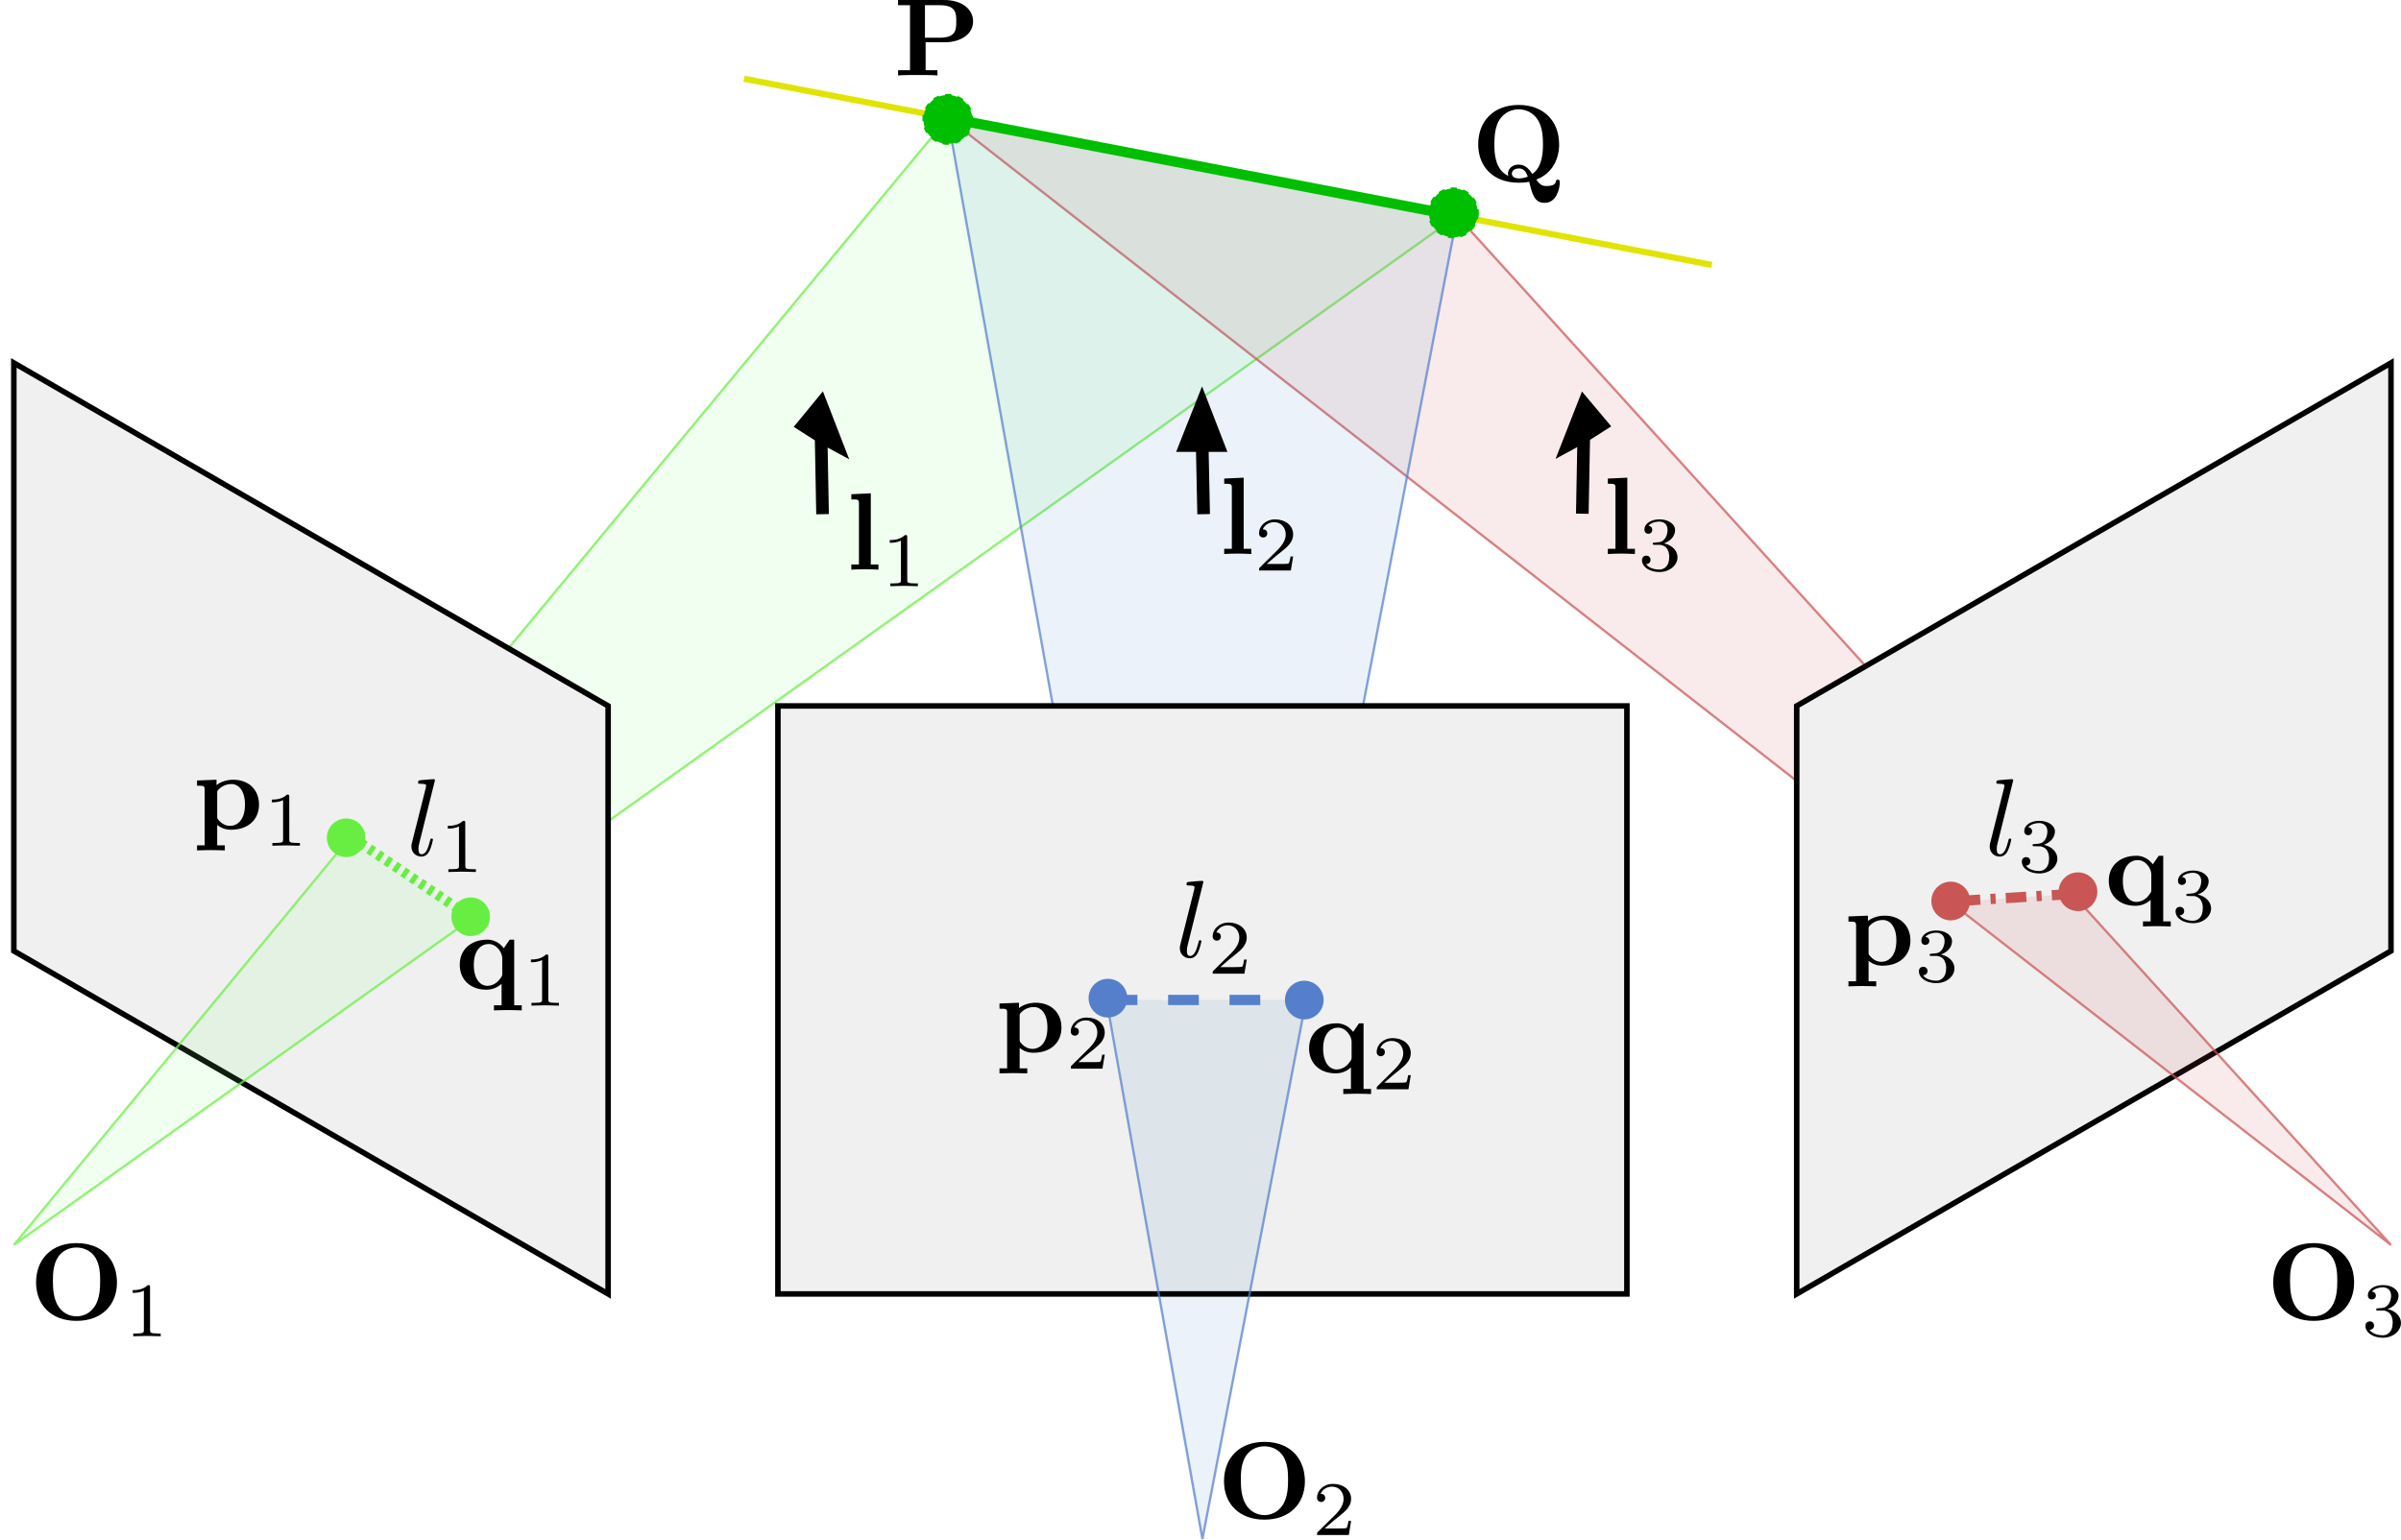 <?xml version="1.0" encoding="UTF-8" standalone="no"?>
<!-- Created with Inkscape (http://www.inkscape.org/) -->

<svg
   xmlns:ns0="http://www.iki.fi/pav/software/textext/"
   xmlns:osb="http://www.openswatchbook.org/uri/2009/osb"
   xmlns:dc="http://purl.org/dc/elements/1.1/"
   xmlns:cc="http://creativecommons.org/ns#"
   xmlns:rdf="http://www.w3.org/1999/02/22-rdf-syntax-ns#"
   xmlns:svg="http://www.w3.org/2000/svg"
   xmlns="http://www.w3.org/2000/svg"
   xmlns:xlink="http://www.w3.org/1999/xlink"
   xmlns:sodipodi="http://sodipodi.sourceforge.net/DTD/sodipodi-0.dtd"
   xmlns:inkscape="http://www.inkscape.org/namespaces/inkscape"
   sodipodi:docname="init.svg"
   inkscape:version="0.48.4 r9939"
   version="1.1"
   id="svg2"
   height="278.42"
   width="433.911">
  <sodipodi:namedview
     id="base"
     pagecolor="#ffffff"
     bordercolor="#666666"
     borderopacity="1.0"
     inkscape:pageopacity="0.0"
     inkscape:pageshadow="2"
     inkscape:zoom="1.4142136"
     inkscape:cx="85.45807"
     inkscape:cy="291.1633"
     inkscape:document-units="px"
     inkscape:current-layer="layer1"
     showgrid="true"
     inkscape:object-nodes="false"
     inkscape:object-paths="true"
     inkscape:snap-intersection-paths="true"
     inkscape:snap-smooth-nodes="false"
     inkscape:snap-midpoints="false"
     inkscape:snap-nodes="true"
     objecttolerance="8"
     gridtolerance="10"
     inkscape:window-width="1635"
     inkscape:window-height="1026"
     inkscape:window-x="45"
     inkscape:window-y="24"
     inkscape:window-maximized="1"
     fit-margin-top="0"
     fit-margin-left="2"
     fit-margin-right="0"
     fit-margin-bottom="0">
    <inkscape:grid
       originy="-144.94mm"
       originx="-42.596mm"
       snapvisiblegridlinesonly="true"
       enabled="true"
       visible="true"
       empspacing="5"
       units="mm"
       id="grid2985"
       type="axonomgrid" />
  </sodipodi:namedview>
  <defs
     id="defs4">
    <marker
       inkscape:stockid="TriangleOutM"
       orient="auto"
       refY="0"
       refX="0"
       id="TriangleOutM"
       style="overflow:visible">
      <path
         inkscape:connector-curvature="0"
         id="path6082"
         d="m 5.77,0 -8.65,5 0,-10 8.65,5 z"
         style="fill-rule:evenodd;stroke:#000000;stroke-width:1pt"
         transform="scale(0.4,0.4)" />
    </marker>
    <marker
       inkscape:stockid="Arrow1Send"
       orient="auto"
       refY="0"
       refX="0"
       id="Arrow1Send"
       style="overflow:visible">
      <path
         inkscape:connector-curvature="0"
         id="path5952"
         d="M 0,0 5,-5 -12.5,0 5,5 0,0 z"
         style="fill-rule:evenodd;stroke:#000000;stroke-width:1pt"
         transform="matrix(-0.2,0,0,-0.2,-1.2,0)" />
    </marker>
    <marker
       style="overflow:visible"
       id="TriangleOutL"
       refX="0"
       refY="0"
       orient="auto"
       inkscape:stockid="TriangleOutL">
      <path
         inkscape:connector-curvature="0"
         transform="scale(0.8,0.8)"
         style="fill-rule:evenodd;stroke:#000000;stroke-width:1pt"
         d="m 5.77,0 -8.65,5 0,-10 8.65,5 z"
         id="path6079" />
    </marker>
    <marker
       style="overflow:visible"
       id="Arrow2Lend"
       refX="0"
       refY="0"
       orient="auto"
       inkscape:stockid="Arrow2Lend">
      <path
         inkscape:connector-curvature="0"
         transform="matrix(-1.1,0,0,-1.1,-1.1,0)"
         d="M 8.719,4.034 -2.207,0.016 8.719,-4.002 c -1.745,2.372 -1.735,5.617 -6e-7,8.035 z"
         style="fill-rule:evenodd;stroke-width:0.625;stroke-linejoin:round"
         id="path5958" />
    </marker>
    <marker
       style="overflow:visible"
       id="Arrow2Lstart"
       refX="0"
       refY="0"
       orient="auto"
       inkscape:stockid="Arrow2Lstart">
      <path
         inkscape:connector-curvature="0"
         transform="matrix(1.1,0,0,1.1,1.1,0)"
         d="M 8.719,4.034 -2.207,0.016 8.719,-4.002 c -1.745,2.372 -1.735,5.617 -6e-7,8.035 z"
         style="fill-rule:evenodd;stroke-width:0.625;stroke-linejoin:round"
         id="path5955" />
    </marker>
    <linearGradient
       osb:paint="solid"
       id="linearGradient5259">
      <stop
         id="stop5261"
         offset="0"
         style="stop-color:#f22d00;stop-opacity:1;" />
    </linearGradient>
    <linearGradient
       osb:paint="solid"
       id="linearGradient5253">
      <stop
         id="stop5255"
         offset="0"
         style="stop-color:#f20000;stop-opacity:1;" />
    </linearGradient>
    <linearGradient
       gradientUnits="userSpaceOnUse"
       y2="387.992"
       x2="598.876"
       y1="387.992"
       x1="260.33"
       id="linearGradient5263"
       xlink:href="#linearGradient5259"
       inkscape:collect="always" />
    <marker
       style="overflow:visible"
       id="TriangleOutLm"
       refX="0"
       refY="0"
       orient="auto"
       inkscape:stockid="TriangleOutLm">
      <path
         inkscape:connector-curvature="0"
         transform="scale(0.8,0.8)"
         style="fill:#ff0000;fill-rule:evenodd;stroke:#ff0000;stroke-width:1pt"
         d="m 5.77,0 -8.65,5 0,-10 8.65,5 z"
         id="path7133" />
    </marker>
    <marker
       style="overflow:visible"
       id="TriangleOutLm-0"
       refX="0"
       refY="0"
       orient="auto"
       inkscape:stockid="TriangleOutLm">
      <path
         inkscape:connector-curvature="0"
         transform="scale(0.8,0.8)"
         style="fill:#ff0000;fill-rule:evenodd;stroke:#ff0000;stroke-width:1pt"
         d="m 5.77,0 -8.65,5 0,-10 8.65,5 z"
         id="path7133-6" />
    </marker>
    <marker
       style="overflow:visible"
       id="TriangleOutLm-09"
       refX="0"
       refY="0"
       orient="auto"
       inkscape:stockid="TriangleOutLm">
      <path
         inkscape:connector-curvature="0"
         transform="scale(0.8,0.8)"
         style="fill:#ff0000;fill-rule:evenodd;stroke:#ff0000;stroke-width:1pt"
         d="m 5.77,0 -8.65,5 0,-10 8.65,5 z"
         id="path7133-4" />
    </marker>
    <marker
       inkscape:stockid="TriangleOutMs"
       orient="auto"
       refY="0"
       refX="0"
       id="TriangleOutMs"
       style="overflow:visible">
      <path
         inkscape:connector-curvature="0"
         id="path8108"
         d="m 5.77,0 -8.65,5 0,-10 8.65,5 z"
         style="fill:#ff0000;fill-rule:evenodd;stroke:#ff0000;stroke-width:1pt"
         transform="scale(0.4,0.4)" />
    </marker>
  </defs>
  <g
     transform="translate(-150.93,-260.375)"
     id="layer1"
     inkscape:groupmode="layer"
     inkscape:label="Layer 1">
    <path
       sodipodi:nodetypes="cc"
       inkscape:connector-curvature="0"
       id="path2995"
       d="m 285.379,274.606 174.91,33.661"
       style="fill:none;stroke:#e0e400;stroke-width:1.119;stroke-linecap:butt;stroke-linejoin:miter;stroke-miterlimit:4;stroke-opacity:1;stroke-dasharray:none;stroke-dashoffset:0" />
    <path
       sodipodi:nodetypes="cccc"
       inkscape:connector-curvature="0"
       id="path5455"
       d="m 368.232,538.583 18.742,-97.441 -36.086,0 z"
       style="fill:#5592cb;fill-opacity:0.114;stroke:none" />
    <path
       sodipodi:nodetypes="cccccc"
       inkscape:connector-curvature="0"
       id="path5447"
       d="m 242.819,377.562 18.011,10.43 0,20.86 153.43,-109.443 -92.058,-17.717 z"
       style="fill:#80ff80;fill-opacity:0.114;stroke:#68ee42;stroke-width:0.425;stroke-linecap:butt;stroke-linejoin:miter;stroke-miterlimit:4;stroke-opacity:0.722;stroke-dasharray:none" />
    <path
       sodipodi:nodetypes="cccccc"
       inkscape:connector-curvature="0"
       id="path5451"
       d="m 322.202,281.693 153.43,119.872 6e-5,-13.573 12.474,-7.187 -73.846,-81.396 z"
       style="fill:#c95555;fill-opacity:0.114;stroke:#c95555;stroke-width:0.425;stroke-linecap:butt;stroke-linejoin:miter;stroke-miterlimit:4;stroke-opacity:0.722;stroke-dasharray:none" />
    <path
       sodipodi:nodetypes="ccccc"
       inkscape:connector-curvature="0"
       id="path5449"
       d="m 322.202,281.693 19.012,106.299 56.035,0 17.011,-88.583 z"
       style="fill:#5593cb;fill-opacity:0.114;stroke:#557fcb;stroke-width:0.425;stroke-linecap:butt;stroke-linejoin:miter;stroke-miterlimit:4;stroke-opacity:0.722;stroke-dasharray:none" />
    <path
       inkscape:connector-curvature="0"
       id="path2987"
       d="m 153.43,325.984 0,106.299 107.401,62.008 0,-106.299 z"
       style="fill:#000000;fill-opacity:0.059;stroke:#000000;stroke-width:1;stroke-linecap:butt;stroke-linejoin:miter;stroke-miterlimit:4;stroke-opacity:1;stroke-dasharray:none;stroke-dashoffset:0" />
    <path
       sodipodi:nodetypes="ccccc"
       inkscape:connector-curvature="0"
       id="path2987-3"
       d="m 583.033,325.984 0,106.299 -107.401,62.008 0,-106.299 z"
       style="fill:#000000;fill-opacity:0.059;stroke:#000000;stroke-width:1;stroke-linecap:butt;stroke-linejoin:miter;stroke-miterlimit:4;stroke-opacity:1;stroke-dasharray:none;stroke-dashoffset:0" />
    <path
       inkscape:connector-curvature="0"
       id="path2989"
       d="m 291.516,387.992 0,106.299 153.43,0 0,-106.299 z"
       style="fill:#000000;fill-opacity:0.059;stroke:#000000;stroke-width:1px;stroke-linecap:butt;stroke-linejoin:miter;stroke-opacity:1" />
    <path
       sodipodi:nodetypes="cc"
       inkscape:connector-curvature="0"
       id="path3781"
       d="m 322.202,281.693 92.058,17.717"
       style="fill:#00ff00;fill-opacity:1;stroke:#00be00;stroke-width:1.85;stroke-linecap:butt;stroke-linejoin:miter;stroke-miterlimit:11.2;stroke-opacity:1;stroke-dasharray:none" />
    <path
       sodipodi:nodetypes="cccc"
       inkscape:connector-curvature="0"
       id="path5453"
       d="m 214.47,411.708 21.812,14.66 -82.852,59.064 61.04,-73.724"
       style="fill:#80ff80;fill-opacity:0.114;stroke:none" />
    <path
       sodipodi:nodetypes="cccc"
       inkscape:connector-curvature="0"
       id="path5453-7"
       d="M 583.842,486.291 525.43,421.982 l -21.912,1.443 z"
       style="fill:#c95555;fill-opacity:0.114;stroke:none" />
    <path
       transform="matrix(0.393,0,0,0.393,183.542,171.249)"
       d="m 364.12,281.693 c 0,6.203 -5.029,11.232 -11.232,11.232 -6.203,0 -11.232,-5.029 -11.232,-11.232 0,-6.203 5.029,-11.232 11.232,-11.232 6.203,0 11.232,5.029 11.232,11.232 z"
       sodipodi:ry="11.231833"
       sodipodi:rx="11.231833"
       sodipodi:cy="281.6929"
       sodipodi:cx="352.88831"
       id="path5749-5-5-3-3-7"
       style="fill:#00be00;fill-opacity:1;stroke:#00be00;stroke-width:0.957;stroke-miterlimit:4;stroke-opacity:1;stroke-dasharray:2.871, 2.871;stroke-dashoffset:0"
       sodipodi:type="arc" />
    <path
       inkscape:connector-curvature="0"
       id="path5658"
       d="m 214.567,411.773 21.605,14.522"
       style="color:#000000;fill:#68ee42;fill-opacity:1;fill-rule:nonzero;stroke:#68ee42;stroke-width:1.85;stroke-linecap:butt;stroke-linejoin:miter;stroke-miterlimit:4;stroke-opacity:1;stroke-dasharray:0.925, 0.925;stroke-dashoffset:0;marker:none;visibility:visible;display:inline;overflow:visible;enable-background:accumulate" />
    <path
       sodipodi:nodetypes="cc"
       inkscape:connector-curvature="0"
       id="path5778"
       d="m 350.934,441.142 35.992,0"
       style="color:#000000;fill:#5693cb;fill-opacity:1;fill-rule:nonzero;stroke:#557fcb;stroke-width:1.85;stroke-linecap:butt;stroke-linejoin:miter;stroke-miterlimit:4;stroke-opacity:1;stroke-dasharray:5.55, 5.55;stroke-dashoffset:0;marker:none;visibility:visible;display:inline;overflow:visible;enable-background:accumulate" />
    <path
       d="m 351.985,441.4 c 0,0.581 -0.471,1.051 -1.051,1.051 -0.581,0 -1.051,-0.471 -1.051,-1.051 0,-0.581 0.471,-1.051 1.051,-1.051 0.581,0 1.051,0.471 1.051,1.051 z"
       sodipodi:ry="1.0514064"
       sodipodi:rx="1.0514064"
       sodipodi:cy="441.40005"
       sodipodi:cx="350.93399"
       id="path5782-4-1"
       style="color:#000000;fill:#567fcb;fill-opacity:1;fill-rule:nonzero;stroke:#557fcb;stroke-width:0.425;stroke-linecap:butt;stroke-linejoin:miter;stroke-miterlimit:4;stroke-opacity:1;stroke-dasharray:none;stroke-dashoffset:0;marker:none;visibility:visible;display:inline;overflow:visible;enable-background:accumulate"
       sodipodi:type="arc"
       transform="matrix(2.769,0,0,2.769,-620.577,-781.419)" />
    <path
       d="m 215.784,411.759 c 0,0.542 -0.44,0.982 -0.982,0.982 -0.542,0 -0.982,-0.44 -0.982,-0.982 0,-0.542 0.44,-0.982 0.982,-0.982 0.542,0 0.982,0.44 0.982,0.982 z"
       sodipodi:ry="0.98214287"
       sodipodi:rx="0.98214287"
       sodipodi:cy="411.75949"
       sodipodi:cx="214.80157"
       id="path5673-0-2"
       style="color:#000000;fill:#68ee42;fill-opacity:1;fill-rule:nonzero;stroke:#68ee42;stroke-width:2.325;stroke-linecap:butt;stroke-linejoin:miter;stroke-miterlimit:4;stroke-opacity:1;stroke-dasharray:none;stroke-dashoffset:0;marker:none;visibility:visible;display:inline;overflow:visible;enable-background:accumulate"
       sodipodi:type="arc"
       transform="matrix(1.632,0,0,1.632,-137.066,-260.162)" />
    <path
       inkscape:connector-curvature="0"
       id="path5862"
       d="m 525.43,421.982 -22.181,1.371"
       style="fill:none;stroke:#c95555;stroke-width:1.85;stroke-linecap:butt;stroke-linejoin:miter;stroke-miterlimit:4;stroke-opacity:1;stroke-dasharray:3.7, 1.85, 0.925, 1.85;stroke-dashoffset:0" />
    <path
       d="m 351.985,441.4 c 0,0.581 -0.471,1.051 -1.051,1.051 -0.581,0 -1.051,-0.471 -1.051,-1.051 0,-0.581 0.471,-1.051 1.051,-1.051 0.581,0 1.051,0.471 1.051,1.051 z"
       sodipodi:ry="1.0514064"
       sodipodi:rx="1.0514064"
       sodipodi:cy="441.40005"
       sodipodi:cx="350.93399"
       id="path5782-4-8"
       style="color:#000000;fill:#c95555;fill-opacity:1;fill-rule:nonzero;stroke:#c95555;stroke-width:0.425;stroke-linecap:butt;stroke-linejoin:miter;stroke-miterlimit:4;stroke-opacity:1;stroke-dasharray:none;stroke-dashoffset:0;marker:none;visibility:visible;display:inline;overflow:visible;enable-background:accumulate"
       sodipodi:type="arc"
       transform="matrix(2.769,0,0,2.769,-468.27,-798.979)" />
    <path
       d="m 351.985,441.4 c 0,0.581 -0.471,1.051 -1.051,1.051 -0.581,0 -1.051,-0.471 -1.051,-1.051 0,-0.581 0.471,-1.051 1.051,-1.051 0.581,0 1.051,0.471 1.051,1.051 z"
       sodipodi:ry="1.0514064"
       sodipodi:rx="1.0514064"
       sodipodi:cy="441.40005"
       sodipodi:cx="350.93399"
       id="path5782-4-8-9"
       style="color:#000000;fill:#c95555;fill-opacity:1;fill-rule:nonzero;stroke:#c95555;stroke-width:0.425;stroke-linecap:butt;stroke-linejoin:miter;stroke-miterlimit:4;stroke-opacity:1;stroke-dasharray:none;stroke-dashoffset:0;marker:none;visibility:visible;display:inline;overflow:visible;enable-background:accumulate"
       sodipodi:type="arc"
       transform="matrix(2.769,0,0,2.769,-445.27,-800.658)" />
    <path
       transform="matrix(0.393,0,0,0.393,274.904,188.15)"
       d="m 364.12,281.693 c 0,6.203 -5.029,11.232 -11.232,11.232 -6.203,0 -11.232,-5.029 -11.232,-11.232 0,-6.203 5.029,-11.232 11.232,-11.232 6.203,0 11.232,5.029 11.232,11.232 z"
       sodipodi:ry="11.231833"
       sodipodi:rx="11.231833"
       sodipodi:cy="281.6929"
       sodipodi:cx="352.88831"
       id="path5749-5-5-3-3-7-6"
       style="fill:#00be00;fill-opacity:1;stroke:#00be00;stroke-width:0.957;stroke-miterlimit:4;stroke-opacity:1;stroke-dasharray:2.871, 2.871;stroke-dashoffset:0"
       sodipodi:type="arc" />
    <path
       sodipodi:nodetypes="cccccc"
       inkscape:connector-curvature="0"
       id="path8189"
       d="m 299.583,353.326 -0.26,-13.976 2.891,1.569 -2.929,-7.562 -3.214,3.915 3.316,2.114"
       style="fill:#000000;fill-opacity:1;stroke:#000000;stroke-width:2.284px;stroke-linecap:butt;stroke-linejoin:miter;stroke-opacity:1" />
    <path
       inkscape:connector-curvature="0"
       id="path8364"
       d="m 350.888,441.142 17.343,97.441 18.743,-97.441"
       style="fill:none;stroke:#557fcb;stroke-width:0.425;stroke-linecap:butt;stroke-linejoin:miter;stroke-miterlimit:4;stroke-opacity:0.725;stroke-dasharray:none" />
    <path
       inkscape:connector-curvature="0"
       id="path8366"
       d="M 503.249,423.362 583.033,485.433 525.43,421.982"
       style="fill:none;stroke:#c95555;stroke-width:0.425;stroke-linecap:butt;stroke-linejoin:miter;stroke-miterlimit:4;stroke-opacity:0.722;stroke-dasharray:none" />
    <path
       inkscape:connector-curvature="0"
       id="path8368"
       d="m 214.802,411.024 -61.372,74.409 82.249,-58.635"
       style="fill:none;stroke:#68ee42;stroke-width:0.425;stroke-linecap:butt;stroke-linejoin:miter;stroke-miterlimit:4;stroke-opacity:0.722;stroke-dasharray:none" />
    <g
       id="g3903"
       transform="matrix(2,0,0,-2,-143.019,1777.596)"
       xml:space="preserve"
       stroke-miterlimit="10.433"
       font-style="normal"
       font-variant="normal"
       font-weight="normal"
       font-stretch="normal"
       font-size-adjust="none"
       letter-spacing="normal"
       word-spacing="normal"
       ns0:text="$\\mathbf{l}_1$"
       ns0:preamble=""
       style="font-style:normal;font-variant:normal;font-weight:normal;font-stretch:normal;letter-spacing:normal;word-spacing:normal;text-anchor:start;fill:none;stroke:#000000;stroke-linecap:butt;stroke-linejoin:miter;stroke-miterlimit:10.433;stroke-opacity:1;stroke-dasharray:none;stroke-dashoffset:0"><path
         style="fill:#000000;stroke-width:0"
         inkscape:connector-curvature="0"
         d="m 225.66,714.02 -1.76,-0.08 v -0.47 c 0.62,0 0.69,0 0.69,-0.38 v -5.5 h -0.69 v -0.47 c 0.32,0.02 0.8,0.04 1.22,0.04 0.43,0 0.89,-0.02 1.23,-0.04 v 0.47 h -0.69 z"
         id="path3905" /><path
         style="fill:#000000;stroke-width:0"
         inkscape:connector-curvature="0"
         d="m 228.95,710.05 0,0.01 0,0.01 0,0.01 0,0.01 0,0 0,0.01 0,0.01 0,0.01 0,0 0,0.01 0,0.01 0,0 -0.01,0.01 0,0 0,0.01 0,0 0,0.01 0,0 0,0.01 0,0.01 -0.01,0.01 0,0 0,0.01 -0.01,0.01 0,0 -0.01,0.01 -0.01,0 0,0 -0.01,0.01 -0.01,0 -0.01,0 -0.01,0 0,0 -0.01,0 0,0 -0.01,0.01 0,0 -0.01,0 -0.01,0 0,0 -0.01,0 -0.01,0 0,0 -0.01,0 -0.01,0 -0.01,0 0,0 -0.01,0 -0.01,0 -0.01,0 c -0.45,-0.44 -1.08,-0.45 -1.37,-0.45 v -0.25 c 0.17,0 0.63,0 1.01,0.2 v -3.55 c 0,-0.23 0,-0.32 -0.69,-0.32 h -0.27 v -0.25 c 0.13,0.01 0.98,0.03 1.24,0.03 0.22,0 1.1,-0.02 1.25,-0.03 v 0.25 h -0.26 c -0.7,0 -0.7,0.09 -0.7,0.32 z"
         id="path3907" /></g>    <g
       style="font-style:normal;font-variant:normal;font-weight:normal;font-stretch:normal;letter-spacing:normal;word-spacing:normal;text-anchor:start;fill:none;stroke:#000000;stroke-linecap:butt;stroke-linejoin:miter;stroke-miterlimit:10.433;stroke-opacity:1;stroke-dasharray:none;stroke-dashoffset:0"
       ns0:preamble=""
       ns0:text="$\\mathbf{l}_2$"
       word-spacing="normal"
       letter-spacing="normal"
       font-size-adjust="none"
       font-stretch="normal"
       font-weight="normal"
       font-variant="normal"
       font-style="normal"
       stroke-miterlimit="10.433"
       xml:space="preserve"
       transform="matrix(2,0,0,-2,-75.631,1774.768)"
       id="g4929"><path
         style="fill:#000000;stroke-width:0"
         inkscape:connector-curvature="0"
         id="path4931"
         d="m 225.66,714.02 -1.76,-0.08 v -0.47 c 0.62,0 0.69,0 0.69,-0.38 v -5.5 h -0.69 v -0.47 c 0.32,0.02 0.8,0.04 1.22,0.04 0.43,0 0.89,-0.02 1.23,-0.04 v 0.47 h -0.69 z" /><path
         style="fill:#000000;stroke-width:0"
         inkscape:connector-curvature="0"
         id="path4933"
         d="m 230.13,706.9 h -0.23 c -0.03,-0.16 -0.1,-0.57 -0.19,-0.64 -0.05,-0.04 -0.59,-0.04 -0.69,-0.04 h -1.28 c 0.74,0.65 0.98,0.84 1.4,1.17 0.51,0.41 0.99,0.84 0.99,1.5 0,0.84 -0.74,1.36 -1.63,1.36 -0.86,0 -1.45,-0.61 -1.45,-1.25 0,-0.35 0.3,-0.39 0.37,-0.39 0.17,0 0.37,0.12 0.37,0.37 0,0.13 -0.05,0.37 -0.41,0.37 0.22,0.49 0.69,0.65 1.02,0.65 0.69,0 1.06,-0.54 1.06,-1.11 0,-0.6 -0.44,-1.08 -0.66,-1.33 l -1.68,-1.66 c -0.07,-0.06 -0.07,-0.07 -0.07,-0.27 h 2.87 z" /></g>    <g
       id="g5080"
       transform="matrix(2,0,0,-2,-6.302,1774.768)"
       xml:space="preserve"
       stroke-miterlimit="10.433"
       font-style="normal"
       font-variant="normal"
       font-weight="normal"
       font-stretch="normal"
       font-size-adjust="none"
       letter-spacing="normal"
       word-spacing="normal"
       ns0:text="$\\mathbf{l}_3$"
       ns0:preamble=""
       style="font-style:normal;font-variant:normal;font-weight:normal;font-stretch:normal;letter-spacing:normal;word-spacing:normal;text-anchor:start;fill:none;stroke:#000000;stroke-linecap:butt;stroke-linejoin:miter;stroke-miterlimit:10.433;stroke-opacity:1;stroke-dasharray:none;stroke-dashoffset:0"><path
         style="fill:#000000;stroke-width:0"
         inkscape:connector-curvature="0"
         d="m 225.66,714.02 -1.76,-0.08 v -0.47 c 0.62,0 0.69,0 0.69,-0.38 v -5.5 h -0.69 v -0.47 c 0.32,0.02 0.8,0.04 1.22,0.04 0.43,0 0.89,-0.02 1.23,-0.04 v 0.47 h -0.69 z"
         id="path5082" /><path
         style="fill:#000000;stroke-width:0"
         inkscape:connector-curvature="0"
         d="m 228.52,707.95 0.05,0 0.05,0 0.04,-0.01 0.05,0 0.05,-0.01 0.04,-0.02 0.05,-0.01 0.04,-0.02 0.04,-0.02 0.04,-0.02 0.04,-0.02 0.04,-0.02 0.04,-0.03 0.03,-0.03 0.04,-0.03 0.03,-0.04 0.03,-0.03 0.03,-0.04 0.02,-0.04 0.03,-0.04 0.02,-0.05 0.02,-0.05 0.02,-0.05 0.02,-0.05 0.02,-0.05 0.01,-0.06 0.01,-0.05 0.01,-0.06 0.01,-0.07 0.01,-0.06 0,-0.07 0,-0.07 c 0,-0.86 -0.5,-1.12 -0.91,-1.12 -0.27,0 -0.89,0.08 -1.18,0.49 0.33,0.02 0.4,0.25 0.4,0.39 0,0.22 -0.16,0.38 -0.38,0.38 -0.19,0 -0.39,-0.12 -0.39,-0.4 0,-0.65 0.72,-1.08 1.57,-1.08 0.97,0 1.64,0.65 1.64,1.34 0,0.55 -0.45,1.09 -1.22,1.25 0.73,0.26 1,0.78 1,1.21 0,0.55 -0.63,0.96 -1.41,0.96 -0.77,0 -1.36,-0.38 -1.36,-0.93 0,-0.24 0.15,-0.37 0.36,-0.37 0.22,0 0.35,0.16 0.35,0.35 0,0.2 -0.13,0.35 -0.35,0.36 0.24,0.31 0.72,0.39 0.98,0.39 0.32,0 0.75,-0.16 0.75,-0.76 0,-0.29 -0.09,-0.61 -0.28,-0.83 -0.23,-0.26 -0.42,-0.28 -0.77,-0.3 -0.17,-0.01 -0.19,-0.01 -0.22,-0.02 -0.02,0 -0.07,-0.01 -0.07,-0.09 0,-0.1 0.06,-0.1 0.18,-0.1 z"
         id="path5084" /></g>    <g
       ns0:preamble=""
       ns0:text="$\\mathbf{P}$"
       word-spacing="normal"
       letter-spacing="normal"
       font-size-adjust="none"
       font-stretch="normal"
       font-weight="normal"
       font-variant="normal"
       font-style="normal"
       stroke-miterlimit="10.433"
       xml:space="preserve"
       transform="matrix(2,0,0,-2,-134.412,1688.255)"
       id="g5312"
       style="font-style:normal;font-variant:normal;font-weight:normal;font-stretch:normal;letter-spacing:normal;word-spacing:normal;text-anchor:start;fill:none;stroke:#000000;stroke-linecap:butt;stroke-linejoin:miter;stroke-miterlimit:10.433;stroke-opacity:1;stroke-dasharray:none;stroke-dashoffset:0"><path
         id="path5314"
         d="m 226.31,710.12 -0.06,0.41 v 2.94 h 1.34 c 1.49,0 1.49,-0.75 1.49,-1.47 0,-0.7 0,-1.47 -1.5,-1.47 h 0 -1.33 l 0.06,-0.41 h 1.76 c 1.38,0 2.53,0.72 2.53,1.88 0,1.09 -0.98,1.94 -2.63,1.94 h -4.15 v -0.47 h 1.08 v -5.88 h -1.08 v -0.47 c 0.38,0.04 1.35,0.04 1.78,0.04 0.43,0 1.4,0 1.78,-0.04 v 0.47 h -1.07 z"
         inkscape:connector-curvature="0"
         style="fill:#000000;stroke-width:0" /></g>    <g
       id="g5489"
       transform="matrix(2,0,0,-2,-30.061,1707.44)"
       xml:space="preserve"
       stroke-miterlimit="10.433"
       font-style="normal"
       font-variant="normal"
       font-weight="normal"
       font-stretch="normal"
       font-size-adjust="none"
       letter-spacing="normal"
       word-spacing="normal"
       ns0:text="$\\mathbf{Q}$"
       ns0:preamble=""
       style="font-style:normal;font-variant:normal;font-weight:normal;font-stretch:normal;letter-spacing:normal;word-spacing:normal;text-anchor:start;fill:none;stroke:#000000;stroke-linecap:butt;stroke-linejoin:miter;stroke-miterlimit:10.433;stroke-opacity:1;stroke-dasharray:none;stroke-dashoffset:0"><path
         style="fill:#000000;stroke-width:0"
         inkscape:connector-curvature="0"
         d="m 229.32,707.3 0.15,0.07 0.14,0.06 0.14,0.07 0.13,0.08 0.12,0.08 0.12,0.08 0.11,0.09 0.1,0.09 0.1,0.09 0.09,0.1 0.09,0.1 0.08,0.1 0.08,0.1 0.07,0.11 0.06,0.1 0.06,0.11 0.06,0.11 0.05,0.11 0.05,0.11 0.04,0.12 0.04,0.11 0.03,0.11 0.03,0.11 0.03,0.12 0.02,0.11 0.02,0.11 0.02,0.11 0.01,0.11 0.01,0.11 0.01,0.11 0,0.1 0,0.1 c 0,2.15 -1.44,3.56 -3.65,3.56 -2.28,0 -3.66,-1.47 -3.66,-3.56 0,-2.02 1.35,-3.47 3.66,-3.47 v 0.39 c -0.55,0 -0.62,0.32 -0.62,0.44 h -0.35 c 0,-0.06 0,-0.17 0.03,-0.22 h 0 c -1.23,0.59 -1.26,2.1 -1.26,2.87 0,0.4 0,1.34 0.37,2.05 0.52,0.95 1.37,1.1 1.82,1.1 0.54,0 1.31,-0.2 1.79,-1.04 0.38,-0.67 0.41,-1.52 0.41,-2.11 0,-0.55 0,-2.03 -0.96,-2.69 -0.22,0.33 -0.57,0.85 -1.24,0.85 -0.51,0 -0.96,-0.33 -0.96,-0.81 h 0.35 c 0,0.27 0.29,0.46 0.62,0.46 0.28,0 0.62,-0.11 0.82,-0.74 h 0 c -0.25,-0.11 -0.55,-0.16 -0.82,-0.16 v -0.39 c 0.22,0 0.55,0.01 0.95,0.08 0.27,-1.12 0.47,-1.9 1.4,-1.9 1.01,0 1.36,1.17 1.36,1.85 0,0.07 0,0.25 -0.18,0.25 -0.15,0 -0.17,-0.13 -0.18,-0.2 -0.06,-0.37 -0.67,-0.38 -0.84,-0.38 -0.23,0 -0.53,0 -0.92,0.58 z"
         id="path5491" /></g>    <g
       style="font-style:normal;font-variant:normal;font-weight:normal;font-stretch:normal;letter-spacing:normal;word-spacing:normal;text-anchor:start;fill:none;stroke:#000000;stroke-linecap:butt;stroke-linejoin:miter;stroke-miterlimit:10.433;stroke-opacity:1;stroke-dasharray:none;stroke-dashoffset:0"
       ns0:preamble=""
       ns0:text="$\\mathbf{p}_2$"
       word-spacing="normal"
       letter-spacing="normal"
       font-size-adjust="none"
       font-stretch="normal"
       font-weight="normal"
       font-variant="normal"
       font-style="normal"
       stroke-miterlimit="10.433"
       xml:space="preserve"
       transform="matrix(2,0,0,-2,-116.038,1864.829)"
       id="g6080"><path
         id="path6083"
         d="m 225.62,707.51 0.04,-0.03 0.04,-0.03 0.04,-0.03 0.04,-0.03 0.04,-0.02 0.04,-0.03 0.04,-0.02 0.04,-0.02 0.04,-0.03 0.04,-0.02 0.04,-0.01 0.04,-0.02 0.04,-0.02 0.04,-0.01 0.04,-0.02 0.04,-0.01 0.05,-0.01 0.04,-0.02 0.07,-0.02 0.08,-0.01 0.08,-0.01 0.08,-0.01 0.08,-0.01 0.08,0 0.07,0 -0.1,0.35 c -0.14,0 -0.61,0 -1.06,0.54 -0.11,0.13 -0.11,0.14 -0.11,0.33 v 2.1 c 0,0.19 0.01,0.2 0.15,0.34 0.4,0.41 0.91,0.47 1.13,0.47 0.67,0 1.23,-0.61 1.23,-1.86 0,-1.4 -0.7,-1.92 -1.34,-1.92 l 0.1,-0.35 c 1.5,0 2.51,0.89 2.51,2.27 0,1.32 -0.9,2.25 -2.34,2.25 -0.74,0 -1.27,-0.3 -1.5,-0.48 v 0.48 l -1.76,-0.07 v -0.47 c 0.62,0 0.69,0 0.69,-0.38 v -5.01 h -0.69 v -0.46 c 0.28,0.01 0.88,0.03 1.25,0.03 0.39,0 0.98,-0.02 1.26,-0.03 v 0.46 h -0.69 z"
         inkscape:connector-curvature="0"
         style="fill:#000000;stroke-width:0" /><path
         id="path6085"
         d="m 233.31,706.9 h -0.23 c -0.02,-0.16 -0.09,-0.57 -0.18,-0.64 -0.06,-0.04 -0.6,-0.04 -0.69,-0.04 h -1.28 c 0.73,0.65 0.97,0.84 1.39,1.17 0.51,0.41 0.99,0.84 0.99,1.5 0,0.84 -0.73,1.36 -1.63,1.36 -0.86,0 -1.44,-0.61 -1.44,-1.25 0,-0.35 0.3,-0.39 0.36,-0.39 0.17,0 0.37,0.12 0.37,0.37 0,0.13 -0.04,0.37 -0.41,0.37 0.22,0.49 0.69,0.65 1.02,0.65 0.7,0 1.06,-0.54 1.06,-1.11 0,-0.6 -0.43,-1.08 -0.66,-1.33 l -1.68,-1.66 c -0.06,-0.06 -0.06,-0.07 -0.06,-0.27 h 2.86 z"
         inkscape:connector-curvature="0"
         style="fill:#000000;stroke-width:0" /></g>    <g
       id="g6285"
       transform="matrix(2,0,0,-2,-213.608,1853.422)"
       xml:space="preserve"
       stroke-miterlimit="10.433"
       font-style="normal"
       font-variant="normal"
       font-weight="normal"
       font-stretch="normal"
       font-size-adjust="none"
       letter-spacing="normal"
       word-spacing="normal"
       ns0:text="$\\mathbf{q}_1$"
       ns0:preamble=""
       style="font-style:normal;font-variant:normal;font-weight:normal;font-stretch:normal;letter-spacing:normal;word-spacing:normal;text-anchor:start;fill:none;stroke:#000000;stroke-linecap:butt;stroke-linejoin:miter;stroke-miterlimit:10.433;stroke-opacity:1;stroke-dasharray:none;stroke-dashoffset:0"><path
         style="fill:#000000;stroke-width:0"
         inkscape:connector-curvature="0"
         d="m 227.79,710.81 -0.03,0.05 -0.04,0.04 -0.03,0.04 -0.04,0.04 -0.04,0.04 -0.04,0.04 -0.04,0.04 -0.04,0.04 -0.04,0.03 -0.04,0.04 -0.05,0.03 -0.04,0.03 -0.05,0.03 -0.04,0.03 -0.05,0.03 -0.05,0.03 -0.05,0.02 -0.05,0.02 -0.05,0.02 -0.05,0.03 -0.05,0.01 -0.05,0.02 -0.05,0.02 -0.06,0.01 -0.05,0.01 -0.05,0.01 -0.06,0.01 -0.05,0.01 -0.06,0.01 -0.05,0 -0.06,0 -0.05,0 c -1.45,0 -2.48,-0.88 -2.48,-2.26 0,-1.4 1.01,-2.26 2.39,-2.26 l 0.1,0.35 c -0.62,0 -1.22,0.58 -1.22,1.9 0,1.41 0.74,1.88 1.34,1.88 0.75,0 1.23,-0.79 1.23,-1.28 v -1.38 c 0,-0.18 0,-0.21 -0.15,-0.42 -0.4,-0.59 -0.9,-0.7 -1.2,-0.7 l -0.1,-0.35 c 0.48,0 0.93,0.13 1.39,0.53 v -1.94 h -0.69 v -0.46 c 0.28,0.01 0.88,0.03 1.26,0.03 0.39,0 0.97,-0.02 1.25,-0.03 v 0.46 h -0.68 v 5.93 h -0.41 z"
         id="path6287" /><path
         style="fill:#000000;stroke-width:0"
         inkscape:connector-curvature="0"
         d="m 231.81,710.05 0,0.01 0,0.01 0,0.01 0,0.01 0,0 0,0.01 0,0.01 0,0.01 0,0 0,0.01 0,0.01 0,0 0,0.01 0,0 0,0.01 0,0 0,0.01 -0.01,0 0,0.01 0,0.01 0,0.01 -0.01,0 0,0.01 0,0.01 -0.01,0 0,0.01 -0.01,0 -0.01,0 -0.01,0.01 0,0 -0.01,0 -0.01,0 -0.01,0 0,0 -0.01,0 0,0.01 -0.01,0 -0.01,0 0,0 -0.01,0 -0.01,0 0,0 -0.01,0 -0.01,0 0,0 -0.01,0 -0.01,0 -0.01,0 -0.01,0 -0.01,0 c -0.44,-0.44 -1.08,-0.45 -1.36,-0.45 v -0.25 c 0.16,0 0.63,0 1.01,0.2 v -3.55 c 0,-0.23 0,-0.32 -0.7,-0.32 h -0.26 v -0.25 c 0.12,0.01 0.98,0.03 1.24,0.03 0.21,0 1.09,-0.02 1.24,-0.03 v 0.25 h -0.26 c -0.7,0 -0.7,0.09 -0.7,0.32 z"
         id="path6289" /></g>    <g
       style="font-style:normal;font-variant:normal;font-weight:normal;font-stretch:normal;letter-spacing:normal;word-spacing:normal;text-anchor:start;fill:none;stroke:#000000;stroke-linecap:butt;stroke-linejoin:miter;stroke-miterlimit:10.433;stroke-opacity:1;stroke-dasharray:none;stroke-dashoffset:0"
       ns0:preamble=""
       ns0:text="$\\mathbf{q}_2$"
       word-spacing="normal"
       letter-spacing="normal"
       font-size-adjust="none"
       font-stretch="normal"
       font-weight="normal"
       font-variant="normal"
       font-style="normal"
       stroke-miterlimit="10.433"
       xml:space="preserve"
       transform="matrix(2,0,0,-2,-60.114,1868.544)"
       id="g6522"><path
         id="path6524"
         d="m 227.79,710.81 -0.03,0.05 -0.04,0.04 -0.03,0.04 -0.04,0.04 -0.04,0.04 -0.04,0.04 -0.04,0.04 -0.04,0.04 -0.04,0.03 -0.04,0.04 -0.05,0.03 -0.04,0.03 -0.05,0.03 -0.04,0.03 -0.05,0.03 -0.05,0.03 -0.05,0.02 -0.05,0.02 -0.05,0.02 -0.05,0.03 -0.05,0.01 -0.05,0.02 -0.05,0.02 -0.06,0.01 -0.05,0.01 -0.05,0.01 -0.06,0.01 -0.05,0.01 -0.06,0.01 -0.05,0 -0.06,0 -0.05,0 c -1.45,0 -2.48,-0.88 -2.48,-2.26 0,-1.4 1.01,-2.26 2.39,-2.26 l 0.1,0.35 c -0.62,0 -1.22,0.58 -1.22,1.9 0,1.41 0.74,1.88 1.34,1.88 0.75,0 1.23,-0.79 1.23,-1.28 v -1.38 c 0,-0.18 0,-0.21 -0.15,-0.42 -0.4,-0.59 -0.9,-0.7 -1.2,-0.7 l -0.1,-0.35 c 0.48,0 0.93,0.13 1.39,0.53 v -1.94 h -0.69 v -0.46 c 0.28,0.01 0.88,0.03 1.26,0.03 0.39,0 0.97,-0.02 1.25,-0.03 v 0.46 h -0.68 v 5.93 h -0.41 z"
         inkscape:connector-curvature="0"
         style="fill:#000000;stroke-width:0" /><path
         id="path6526"
         d="m 233,706.9 h -0.24 c -0.02,-0.16 -0.09,-0.57 -0.18,-0.64 -0.06,-0.04 -0.59,-0.04 -0.69,-0.04 h -1.28 c 0.73,0.65 0.97,0.84 1.39,1.17 0.51,0.41 1,0.84 1,1.5 0,0.84 -0.74,1.36 -1.63,1.36 -0.87,0 -1.45,-0.61 -1.45,-1.25 0,-0.35 0.3,-0.39 0.37,-0.39 0.16,0 0.37,0.12 0.37,0.37 0,0.13 -0.05,0.37 -0.42,0.37 0.22,0.49 0.69,0.65 1.02,0.65 0.7,0 1.06,-0.54 1.06,-1.11 0,-0.6 -0.43,-1.08 -0.65,-1.33 l -1.68,-1.66 c -0.07,-0.06 -0.07,-0.07 -0.07,-0.27 h 2.87 z"
         inkscape:connector-curvature="0"
         style="fill:#000000;stroke-width:0" /></g>    <path
       d="m 215.784,411.759 c 0,0.542 -0.44,0.982 -0.982,0.982 -0.542,0 -0.982,-0.44 -0.982,-0.982 0,-0.542 0.44,-0.982 0.982,-0.982 0.542,0 0.982,0.44 0.982,0.982 z"
       sodipodi:ry="0.98214287"
       sodipodi:rx="0.98214287"
       sodipodi:cy="411.75949"
       sodipodi:cx="214.80157"
       id="path5673-0-2-9"
       style="color:#000000;fill:#68ee42;fill-opacity:1;fill-rule:nonzero;stroke:#68ee42;stroke-width:2.325;stroke-linecap:butt;stroke-linejoin:miter;stroke-miterlimit:4;stroke-opacity:1;stroke-dasharray:none;stroke-dashoffset:0;marker:none;visibility:visible;display:inline;overflow:visible;enable-background:accumulate"
       sodipodi:type="arc"
       transform="matrix(1.632,0,0,1.632,-114.56,-245.886)" />
    <path
       d="m 351.985,441.4 c 0,0.581 -0.471,1.051 -1.051,1.051 -0.581,0 -1.051,-0.471 -1.051,-1.051 0,-0.581 0.471,-1.051 1.051,-1.051 0.581,0 1.051,0.471 1.051,1.051 z"
       sodipodi:ry="1.0514064"
       sodipodi:rx="1.0514064"
       sodipodi:cy="441.40005"
       sodipodi:cx="350.93399"
       id="path5782-4-1-3"
       style="color:#000000;fill:#567fcb;fill-opacity:1;fill-rule:nonzero;stroke:#557fcb;stroke-width:0.425;stroke-linecap:butt;stroke-linejoin:miter;stroke-miterlimit:4;stroke-opacity:1;stroke-dasharray:none;stroke-dashoffset:0;marker:none;visibility:visible;display:inline;overflow:visible;enable-background:accumulate"
       sodipodi:type="arc"
       transform="matrix(2.769,0,0,2.769,-585.095,-781.074)" />
    <g
       style="font-style:normal;font-variant:normal;font-weight:normal;font-stretch:normal;letter-spacing:normal;word-spacing:normal;text-anchor:start;fill:none;stroke:#000000;stroke-linecap:butt;stroke-linejoin:miter;stroke-miterlimit:10.433;stroke-opacity:1;stroke-dasharray:none;stroke-dashoffset:0"
       ns0:preamble=""
       ns0:text="$l_1$"
       word-spacing="normal"
       letter-spacing="normal"
       font-size-adjust="none"
       font-stretch="normal"
       font-weight="normal"
       font-variant="normal"
       font-style="normal"
       stroke-miterlimit="10.433"
       xml:space="preserve"
       transform="matrix(2,0,0,-2,-222.469,1829.263)"
       id="g6975"><path
         id="path6977"
         d="m 226,713.91 0,0 0,0 0,0 0,0 0,0.01 0,0 0,0 0,0.01 0,0 0,0.01 0,0 -0.01,0 0,0.01 0,0 0,0.01 0,0 -0.01,0.01 0,0 0,0.01 -0.01,0 0,0.01 0,0 -0.01,0 0,0 0,0.01 -0.01,0 0,0 0,0 -0.01,0 0,0.01 0,0 -0.01,0 0,0 0,0 -0.01,0 0,0 -0.01,0 0,0.01 -0.01,0 0,0 -0.01,0 0,0 -0.01,0 0,0 -0.01,0 c -0.23,0 -0.96,-0.08 -1.21,-0.1 -0.08,-0.01 -0.19,-0.02 -0.19,-0.21 0,-0.11 0.1,-0.11 0.24,-0.11 0.48,0 0.49,-0.09 0.49,-0.17 l -0.03,-0.2 -1.25,-4.96 c -0.03,-0.11 -0.05,-0.18 -0.05,-0.34 0,-0.57 0.44,-0.91 0.9,-0.91 0.33,0 0.58,0.19 0.75,0.55 0.18,0.38 0.3,0.96 0.3,0.98 0,0.1 -0.09,0.1 -0.12,0.1 -0.1,0 -0.11,-0.05 -0.14,-0.18 -0.17,-0.65 -0.36,-1.24 -0.76,-1.24 -0.29,0 -0.29,0.32 -0.29,0.46 0,0.24 0.01,0.29 0.06,0.48 z"
         inkscape:connector-curvature="0"
         style="fill:#000000;stroke-width:0" /><path
         id="path6979"
         d="m 228.74,710.05 0,0.01 0,0.01 0,0.01 0,0.01 0,0 0,0.01 0,0.01 0,0.01 0,0 0,0.01 0,0.01 0,0 -0.01,0.01 0,0 0,0.01 0,0 0,0.01 0,0 0,0.01 0,0.01 -0.01,0.01 0,0 0,0.01 -0.01,0.01 0,0 -0.01,0.01 -0.01,0 0,0 -0.01,0.01 -0.01,0 -0.01,0 -0.01,0 0,0 -0.01,0 0,0 -0.01,0.01 0,0 -0.01,0 -0.01,0 0,0 -0.01,0 -0.01,0 0,0 -0.01,0 -0.01,0 -0.01,0 0,0 -0.01,0 -0.01,0 -0.01,0 c -0.45,-0.44 -1.08,-0.45 -1.37,-0.45 v -0.25 c 0.17,0 0.63,0 1.01,0.2 v -3.55 c 0,-0.23 0,-0.32 -0.69,-0.32 h -0.27 v -0.25 c 0.13,0.01 0.99,0.03 1.24,0.03 0.22,0 1.1,-0.02 1.25,-0.03 v 0.25 h -0.27 c -0.69,0 -0.69,0.09 -0.69,0.32 z"
         inkscape:connector-curvature="0"
         style="fill:#000000;stroke-width:0" /></g>    <g
       id="g5903"
       transform="matrix(2,0,0,-2,37.385,1849.089)"
       xml:space="preserve"
       stroke-miterlimit="10.433"
       font-style="normal"
       font-variant="normal"
       font-weight="normal"
       font-stretch="normal"
       font-size-adjust="none"
       letter-spacing="normal"
       word-spacing="normal"
       ns0:text="$\\mathbf{p}_3$"
       ns0:preamble=""
       style="font-style:normal;font-variant:normal;font-weight:normal;font-stretch:normal;letter-spacing:normal;word-spacing:normal;text-anchor:start;fill:none;stroke:#000000;stroke-linecap:butt;stroke-linejoin:miter;stroke-miterlimit:10.433;stroke-opacity:1;stroke-dasharray:none;stroke-dashoffset:0"><path
         style="fill:#000000;stroke-width:0"
         inkscape:connector-curvature="0"
         d="m 225.62,707.51 0.04,-0.03 0.04,-0.03 0.04,-0.03 0.04,-0.03 0.04,-0.02 0.04,-0.03 0.04,-0.02 0.04,-0.02 0.04,-0.03 0.04,-0.02 0.04,-0.01 0.04,-0.02 0.04,-0.02 0.04,-0.01 0.04,-0.02 0.04,-0.01 0.05,-0.01 0.04,-0.02 0.07,-0.02 0.08,-0.01 0.08,-0.01 0.08,-0.01 0.08,-0.01 0.08,0 0.07,0 -0.1,0.35 c -0.14,0 -0.61,0 -1.06,0.54 -0.11,0.13 -0.11,0.14 -0.11,0.33 v 2.1 c 0,0.19 0.01,0.2 0.15,0.34 0.4,0.41 0.91,0.47 1.13,0.47 0.67,0 1.23,-0.61 1.23,-1.86 0,-1.4 -0.7,-1.92 -1.34,-1.92 l 0.1,-0.35 c 1.5,0 2.51,0.89 2.51,2.27 0,1.32 -0.9,2.25 -2.34,2.25 -0.74,0 -1.27,-0.3 -1.5,-0.48 v 0.48 l -1.76,-0.07 v -0.47 c 0.62,0 0.69,0 0.69,-0.38 v -5.01 h -0.69 v -0.46 c 0.28,0.01 0.88,0.03 1.25,0.03 0.39,0 0.98,-0.02 1.26,-0.03 v 0.46 h -0.69 z"
         id="path5905" /><path
         style="fill:#000000;stroke-width:0"
         inkscape:connector-curvature="0"
         d="m 231.7,707.95 0.05,0 0.05,0 0.05,-0.01 0.04,0 0.05,-0.01 0.05,-0.02 0.04,-0.01 0.04,-0.02 0.05,-0.02 0.04,-0.02 0.03,-0.02 0.04,-0.02 0.04,-0.03 0.03,-0.03 0.04,-0.03 0.03,-0.04 0.03,-0.03 0.03,-0.04 0.02,-0.04 0.03,-0.04 0.02,-0.05 0.02,-0.05 0.02,-0.05 0.02,-0.05 0.02,-0.05 0.01,-0.06 0.01,-0.05 0.01,-0.06 0.01,-0.07 0.01,-0.06 0,-0.07 0,-0.07 c 0,-0.86 -0.5,-1.12 -0.9,-1.12 -0.28,0 -0.89,0.08 -1.19,0.49 0.33,0.02 0.41,0.25 0.41,0.39 0,0.22 -0.17,0.38 -0.39,0.38 -0.19,0 -0.39,-0.12 -0.39,-0.4 0,-0.65 0.73,-1.08 1.57,-1.08 0.97,0 1.64,0.65 1.64,1.34 0,0.55 -0.45,1.09 -1.22,1.25 0.74,0.26 1,0.78 1,1.21 0,0.55 -0.63,0.96 -1.41,0.96 -0.77,0 -1.36,-0.38 -1.36,-0.93 0,-0.24 0.15,-0.37 0.36,-0.37 0.22,0 0.36,0.16 0.36,0.35 0,0.2 -0.14,0.35 -0.36,0.36 0.24,0.31 0.73,0.39 0.98,0.39 0.32,0 0.76,-0.16 0.76,-0.76 0,-0.29 -0.1,-0.61 -0.28,-0.83 -0.23,-0.26 -0.43,-0.28 -0.78,-0.3 -0.17,-0.01 -0.18,-0.01 -0.22,-0.02 -0.01,0 -0.07,-0.01 -0.07,-0.09 0,-0.1 0.06,-0.1 0.18,-0.1 z"
         id="path5907" /></g>    <g
       id="g6717"
       transform="matrix(2,0,0,-2,84.407,1838.254)"
       xml:space="preserve"
       stroke-miterlimit="10.433"
       font-style="normal"
       font-variant="normal"
       font-weight="normal"
       font-stretch="normal"
       font-size-adjust="none"
       letter-spacing="normal"
       word-spacing="normal"
       ns0:text="$\\mathbf{q}_3$"
       ns0:preamble=""
       style="font-style:normal;font-variant:normal;font-weight:normal;font-stretch:normal;letter-spacing:normal;word-spacing:normal;text-anchor:start;fill:none;stroke:#000000;stroke-linecap:butt;stroke-linejoin:miter;stroke-miterlimit:10.433;stroke-opacity:1;stroke-dasharray:none;stroke-dashoffset:0"><path
         d="m 227.79,710.81 -0.03,0.05 -0.04,0.04 -0.03,0.04 -0.04,0.04 -0.04,0.04 -0.04,0.04 -0.04,0.04 -0.04,0.04 -0.04,0.03 -0.04,0.04 -0.05,0.03 -0.04,0.03 -0.05,0.03 -0.04,0.03 -0.05,0.03 -0.05,0.03 -0.05,0.02 -0.05,0.02 -0.05,0.02 -0.05,0.03 -0.05,0.01 -0.05,0.02 -0.05,0.02 -0.06,0.01 -0.05,0.01 -0.05,0.01 -0.06,0.01 -0.05,0.01 -0.06,0.01 -0.05,0 -0.06,0 -0.05,0 c -1.45,0 -2.48,-0.88 -2.48,-2.26 0,-1.4 1.01,-2.26 2.39,-2.26 l 0.1,0.35 c -0.62,0 -1.22,0.58 -1.22,1.9 0,1.41 0.74,1.88 1.34,1.88 0.75,0 1.23,-0.79 1.23,-1.28 v -1.38 c 0,-0.18 0,-0.21 -0.15,-0.42 -0.4,-0.59 -0.9,-0.7 -1.2,-0.7 l -0.1,-0.35 c 0.48,0 0.93,0.13 1.39,0.53 v -1.94 h -0.69 v -0.46 c 0.28,0.01 0.88,0.03 1.26,0.03 0.39,0 0.97,-0.02 1.25,-0.03 v 0.46 h -0.68 v 5.93 h -0.41 z"
         id="path6719"
         inkscape:connector-curvature="0"
         style="fill:#000000;stroke-width:0" /><path
         d="m 231.38,707.95 0.05,0 0.05,0 0.05,-0.01 0.05,0 0.04,-0.01 0.05,-0.02 0.04,-0.01 0.05,-0.02 0.04,-0.02 0.04,-0.02 0.04,-0.02 0.03,-0.02 0.04,-0.03 0.04,-0.03 0.03,-0.03 0.03,-0.04 0.03,-0.03 0.03,-0.04 0.03,-0.04 0.02,-0.04 0.03,-0.05 0.02,-0.05 0.02,-0.05 0.01,-0.05 0.02,-0.05 0.01,-0.06 0.02,-0.05 0.01,-0.06 0,-0.07 0.01,-0.06 0,-0.07 0,-0.07 c 0,-0.86 -0.5,-1.12 -0.9,-1.12 -0.28,0 -0.89,0.08 -1.19,0.49 0.33,0.02 0.41,0.25 0.41,0.39 0,0.22 -0.17,0.38 -0.39,0.38 -0.19,0 -0.39,-0.12 -0.39,-0.4 0,-0.65 0.73,-1.08 1.57,-1.08 0.97,0 1.64,0.65 1.64,1.34 0,0.55 -0.45,1.09 -1.21,1.25 0.73,0.26 0.99,0.78 0.99,1.21 0,0.55 -0.63,0.96 -1.4,0.96 -0.78,0 -1.37,-0.38 -1.37,-0.93 0,-0.24 0.15,-0.37 0.36,-0.37 0.22,0 0.36,0.16 0.36,0.35 0,0.2 -0.14,0.35 -0.36,0.36 0.25,0.31 0.73,0.39 0.98,0.39 0.32,0 0.76,-0.16 0.76,-0.76 0,-0.29 -0.1,-0.61 -0.28,-0.83 -0.23,-0.26 -0.43,-0.28 -0.77,-0.3 -0.18,-0.01 -0.19,-0.01 -0.23,-0.02 -0.01,0 -0.07,-0.01 -0.07,-0.09 0,-0.1 0.07,-0.1 0.18,-0.1 z"
         id="path6721"
         inkscape:connector-curvature="0"
         style="fill:#000000;stroke-width:0" /></g>    <g
       style="font-style:normal;font-variant:normal;font-weight:normal;font-stretch:normal;letter-spacing:normal;word-spacing:normal;text-anchor:start;fill:none;stroke:#000000;stroke-linecap:butt;stroke-linejoin:miter;stroke-miterlimit:10.433;stroke-opacity:1;stroke-dasharray:none;stroke-dashoffset:0"
       ns0:preamble=""
       ns0:text="$l_2$"
       word-spacing="normal"
       letter-spacing="normal"
       font-size-adjust="none"
       font-stretch="normal"
       font-weight="normal"
       font-variant="normal"
       font-style="normal"
       stroke-miterlimit="10.433"
       xml:space="preserve"
       transform="matrix(2,0,0,-2,-83.596,1847.648)"
       id="g7665"><path
         style="fill:#000000;stroke-width:0"
         inkscape:connector-curvature="0"
         id="path7667"
         d="m 226,713.91 0,0 0,0 0,0 0,0 0,0.01 0,0 0,0 0,0.01 0,0 0,0.01 0,0 -0.01,0 0,0.01 0,0 0,0.01 0,0 -0.01,0.01 0,0 0,0.01 -0.01,0 0,0.01 0,0 -0.01,0 0,0 0,0.01 -0.01,0 0,0 0,0 -0.01,0 0,0.01 0,0 -0.01,0 0,0 0,0 -0.01,0 0,0 -0.01,0 0,0.01 -0.01,0 0,0 -0.01,0 0,0 -0.01,0 0,0 -0.01,0 c -0.23,0 -0.96,-0.08 -1.21,-0.1 -0.08,-0.01 -0.19,-0.02 -0.19,-0.21 0,-0.11 0.1,-0.11 0.24,-0.11 0.48,0 0.49,-0.09 0.49,-0.17 l -0.03,-0.2 -1.25,-4.96 c -0.03,-0.11 -0.05,-0.18 -0.05,-0.34 0,-0.57 0.44,-0.91 0.9,-0.91 0.33,0 0.58,0.19 0.75,0.55 0.18,0.38 0.3,0.96 0.3,0.98 0,0.1 -0.09,0.1 -0.12,0.1 -0.1,0 -0.11,-0.05 -0.14,-0.18 -0.17,-0.65 -0.36,-1.24 -0.76,-1.24 -0.29,0 -0.29,0.32 -0.29,0.46 0,0.24 0.01,0.29 0.06,0.48 z" /><path
         style="fill:#000000;stroke-width:0"
         inkscape:connector-curvature="0"
         id="path7669"
         d="m 229.92,706.9 h -0.24 c -0.02,-0.16 -0.08,-0.57 -0.18,-0.64 -0.05,-0.04 -0.59,-0.04 -0.68,-0.04 h -1.29 c 0.73,0.65 0.98,0.84 1.4,1.17 0.51,0.41 0.99,0.84 0.99,1.5 0,0.84 -0.74,1.36 -1.63,1.36 -0.86,0 -1.45,-0.61 -1.45,-1.25 0,-0.35 0.3,-0.39 0.37,-0.39 0.17,0 0.37,0.12 0.37,0.37 0,0.13 -0.05,0.37 -0.41,0.37 0.22,0.49 0.69,0.65 1.02,0.65 0.69,0 1.06,-0.54 1.06,-1.11 0,-0.6 -0.43,-1.08 -0.66,-1.33 l -1.68,-1.66 c -0.07,-0.06 -0.07,-0.07 -0.07,-0.27 h 2.87 z" /></g>    <g
       id="g7888"
       transform="matrix(2,0,0,-2,62.763,1829.263)"
       xml:space="preserve"
       stroke-miterlimit="10.433"
       font-style="normal"
       font-variant="normal"
       font-weight="normal"
       font-stretch="normal"
       font-size-adjust="none"
       letter-spacing="normal"
       word-spacing="normal"
       ns0:text="$l_3$"
       ns0:preamble=""
       style="font-style:normal;font-variant:normal;font-weight:normal;font-stretch:normal;letter-spacing:normal;word-spacing:normal;text-anchor:start;fill:none;stroke:#000000;stroke-linecap:butt;stroke-linejoin:miter;stroke-miterlimit:10.433;stroke-opacity:1;stroke-dasharray:none;stroke-dashoffset:0"><path
         style="fill:#000000;stroke-width:0"
         inkscape:connector-curvature="0"
         d="m 226,713.91 0,0 0,0 0,0 0,0 0,0.01 0,0 0,0 0,0.01 0,0 0,0.01 0,0 -0.01,0 0,0.01 0,0 0,0.01 0,0 -0.01,0.01 0,0 0,0.01 -0.01,0 0,0.01 0,0 -0.01,0 0,0 0,0.01 -0.01,0 0,0 0,0 -0.01,0 0,0.01 0,0 -0.01,0 0,0 0,0 -0.01,0 0,0 -0.01,0 0,0.01 -0.01,0 0,0 -0.01,0 0,0 -0.01,0 0,0 -0.01,0 c -0.23,0 -0.96,-0.08 -1.21,-0.1 -0.08,-0.01 -0.19,-0.02 -0.19,-0.21 0,-0.11 0.1,-0.11 0.24,-0.11 0.48,0 0.49,-0.09 0.49,-0.17 l -0.03,-0.2 -1.25,-4.96 c -0.03,-0.11 -0.05,-0.18 -0.05,-0.34 0,-0.57 0.44,-0.91 0.9,-0.91 0.33,0 0.58,0.19 0.75,0.55 0.18,0.38 0.3,0.96 0.3,0.98 0,0.1 -0.09,0.1 -0.12,0.1 -0.1,0 -0.11,-0.05 -0.14,-0.18 -0.17,-0.65 -0.36,-1.24 -0.76,-1.24 -0.29,0 -0.29,0.32 -0.29,0.46 0,0.24 0.01,0.29 0.06,0.48 z"
         id="path7890" /><path
         style="fill:#000000;stroke-width:0"
         inkscape:connector-curvature="0"
         d="m 228.31,707.95 0.05,0 0.05,0 0.04,-0.01 0.05,0 0.05,-0.01 0.04,-0.02 0.05,-0.01 0.04,-0.02 0.04,-0.02 0.04,-0.02 0.04,-0.02 0.04,-0.02 0.04,-0.03 0.03,-0.03 0.04,-0.03 0.03,-0.04 0.03,-0.03 0.03,-0.04 0.02,-0.04 0.03,-0.04 0.02,-0.05 0.02,-0.05 0.02,-0.05 0.02,-0.05 0.02,-0.05 0.01,-0.06 0.01,-0.05 0.01,-0.06 0.01,-0.07 0.01,-0.06 0,-0.07 0,-0.07 c 0,-0.86 -0.5,-1.12 -0.91,-1.12 -0.27,0 -0.89,0.08 -1.18,0.49 0.33,0.02 0.4,0.25 0.4,0.39 0,0.22 -0.16,0.38 -0.38,0.38 -0.19,0 -0.39,-0.12 -0.39,-0.4 0,-0.65 0.73,-1.08 1.57,-1.08 0.97,0 1.64,0.65 1.64,1.34 0,0.55 -0.45,1.09 -1.22,1.25 0.73,0.26 1,0.78 1,1.21 0,0.55 -0.64,0.96 -1.41,0.96 -0.77,0 -1.36,-0.38 -1.36,-0.93 0,-0.24 0.15,-0.37 0.36,-0.37 0.21,0 0.35,0.16 0.35,0.35 0,0.2 -0.14,0.35 -0.35,0.36 0.24,0.31 0.72,0.39 0.98,0.39 0.31,0 0.75,-0.16 0.75,-0.76 0,-0.29 -0.09,-0.61 -0.27,-0.83 -0.23,-0.26 -0.43,-0.28 -0.78,-0.3 -0.17,-0.01 -0.19,-0.01 -0.22,-0.02 -0.02,0 -0.07,-0.01 -0.07,-0.09 0,-0.1 0.06,-0.1 0.18,-0.1 z"
         id="path7892" /></g>    <g
       style="font-style:normal;font-variant:normal;font-weight:normal;font-stretch:normal;letter-spacing:normal;word-spacing:normal;text-anchor:start;fill:none;stroke:#000000;stroke-linecap:butt;stroke-linejoin:miter;stroke-miterlimit:10.433;stroke-opacity:1;stroke-dasharray:none;stroke-dashoffset:0"
       ns0:preamble=""
       ns0:text="$\\mathbf{p}_1$"
       word-spacing="normal"
       letter-spacing="normal"
       font-size-adjust="none"
       font-stretch="normal"
       font-weight="normal"
       font-variant="normal"
       font-style="normal"
       stroke-miterlimit="10.433"
       xml:space="preserve"
       transform="matrix(2,0,0,-2,-261.058,1824.514)"
       id="g3186"><path
         id="path3188"
         d="m 225.62,707.51 0.04,-0.03 0.04,-0.03 0.04,-0.03 0.04,-0.03 0.04,-0.02 0.04,-0.03 0.04,-0.02 0.04,-0.02 0.04,-0.03 0.04,-0.02 0.04,-0.01 0.04,-0.02 0.04,-0.02 0.04,-0.01 0.04,-0.02 0.04,-0.01 0.05,-0.01 0.04,-0.02 0.07,-0.02 0.08,-0.01 0.08,-0.01 0.08,-0.01 0.08,-0.01 0.08,0 0.07,0 -0.1,0.35 c -0.14,0 -0.61,0 -1.06,0.54 -0.11,0.13 -0.11,0.14 -0.11,0.33 v 2.1 c 0,0.19 0.01,0.2 0.15,0.34 0.4,0.41 0.91,0.47 1.13,0.47 0.67,0 1.23,-0.61 1.23,-1.86 0,-1.4 -0.7,-1.92 -1.34,-1.92 l 0.1,-0.35 c 1.5,0 2.51,0.89 2.51,2.27 0,1.32 -0.9,2.25 -2.34,2.25 -0.74,0 -1.27,-0.3 -1.5,-0.48 v 0.48 l -1.76,-0.07 v -0.47 c 0.62,0 0.69,0 0.69,-0.38 v -5.01 h -0.69 v -0.46 c 0.28,0.01 0.88,0.03 1.25,0.03 0.39,0 0.98,-0.02 1.26,-0.03 v 0.46 h -0.69 z"
         inkscape:connector-curvature="0"
         style="fill:#000000;stroke-width:0" /><path
         id="path3190"
         d="m 232.13,710.05 0,0.01 0,0.01 0,0.01 0,0.01 0,0 0,0.01 0,0.01 0,0.01 0,0 0,0.01 0,0.01 0,0 0,0.01 0,0 0,0.01 -0.01,0 0,0.01 0,0 0,0.01 0,0.01 0,0.01 -0.01,0 0,0.01 -0.01,0.01 0,0 -0.01,0.01 0,0 -0.01,0 -0.01,0.01 -0.01,0 0,0 -0.01,0 -0.01,0 0,0 -0.01,0 -0.01,0.01 0,0 -0.01,0 0,0 -0.01,0 -0.01,0 0,0 -0.01,0 -0.01,0 -0.01,0 0,0 -0.01,0 -0.01,0 -0.01,0 -0.01,0 c -0.44,-0.44 -1.08,-0.45 -1.36,-0.45 v -0.25 c 0.16,0 0.62,0 1.01,0.2 v -3.55 c 0,-0.23 0,-0.32 -0.7,-0.32 h -0.27 v -0.25 c 0.13,0.01 0.99,0.03 1.25,0.03 0.21,0 1.09,-0.02 1.24,-0.03 v 0.25 h -0.26 c -0.7,0 -0.7,0.09 -0.7,0.32 z"
         inkscape:connector-curvature="0"
         style="fill:#000000;stroke-width:0" /></g>    <path
       sodipodi:nodetypes="cccccc"
       inkscape:connector-curvature="0"
       id="path8189-2"
       d="m 436.888,353.24 0.26,-13.976 -2.891,1.569 2.929,-7.477 3.214,3.83 -3.316,2.114"
       style="fill:#000000;fill-opacity:1;stroke:#000000;stroke-width:2.284px;stroke-linecap:butt;stroke-linejoin:miter;stroke-opacity:1" />
    <path
       sodipodi:nodetypes="cccccc"
       inkscape:connector-curvature="0"
       id="path8189-0"
       d="m 368.452,353.326 -0.26,-12.407 2.891,0 -2.929,-7.562 -2.99,7.562 3.092,0"
       style="fill:#000000;fill-opacity:1;stroke:#000000;stroke-width:2.284px;stroke-linecap:butt;stroke-linejoin:miter;stroke-opacity:1" />
    <g
       style="font-style:normal;font-variant:normal;font-weight:normal;font-stretch:normal;letter-spacing:normal;word-spacing:normal;text-anchor:start;fill:none;stroke:#000000;stroke-linecap:butt;stroke-linejoin:miter;stroke-miterlimit:10.433;stroke-opacity:1;stroke-dasharray:none;stroke-dashoffset:0"
       ns0:preamble=""
       ns0:text="$\\mathbf{O}_1$"
       word-spacing="normal"
       letter-spacing="normal"
       font-size-adjust="none"
       font-stretch="normal"
       font-weight="normal"
       font-variant="normal"
       font-style="normal"
       stroke-miterlimit="10.433"
       xml:space="preserve"
       transform="matrix(2,0,0,-2,-290.696,1913.193)"
       id="content"><path
         id="path3193"
         d="m 231.38,710.49 0,0.2 -0.02,0.2 -0.02,0.19 -0.03,0.18 -0.03,0.18 -0.05,0.18 -0.05,0.17 -0.06,0.16 -0.07,0.16 -0.07,0.16 -0.08,0.15 -0.09,0.14 -0.1,0.14 -0.1,0.13 -0.11,0.13 -0.12,0.12 -0.12,0.11 -0.13,0.11 -0.13,0.1 -0.14,0.09 -0.15,0.09 -0.15,0.08 -0.16,0.07 -0.17,0.07 -0.17,0.05 -0.17,0.05 -0.18,0.05 -0.19,0.03 -0.19,0.03 -0.19,0.02 -0.21,0.01 -0.2,0.01 -0.01,-0.4 c 0.64,0 1.32,-0.28 1.72,-0.93 0.38,-0.64 0.42,-1.4 0.42,-2.08 0,-0.69 -0.04,-1.58 -0.46,-2.26 -0.45,-0.73 -1.14,-0.95 -1.68,-0.95 h 0 c -0.59,0 -1.31,0.28 -1.72,1.04 -0.33,0.61 -0.41,1.32 -0.41,2.17 0,0.64 0.03,1.48 0.47,2.16 0.41,0.6 1.07,0.85 1.66,0.85 l 0.01,0.4 c -2.28,0 -3.66,-1.47 -3.66,-3.56 0,-2.05 1.39,-3.47 3.65,-3.47 2.29,0 3.66,1.44 3.66,3.47 z"
         inkscape:connector-curvature="0"
         style="fill:#000000;stroke-width:0" /><path
         id="path3195"
         d="m 234.37,710.05 0,0.01 0,0.01 0,0.01 0,0.01 0,0 0,0.01 0,0.01 0,0.01 0,0 0,0.01 0,0.01 0,0 0,0.01 0,0 0,0.01 0,0 0,0.01 -0.01,0 0,0.01 0,0.01 0,0.01 -0.01,0 0,0.01 0,0.01 -0.01,0 0,0.01 -0.01,0 -0.01,0 -0.01,0.01 0,0 -0.01,0 -0.01,0 -0.01,0 0,0 -0.01,0 0,0.01 -0.01,0 -0.01,0 0,0 -0.01,0 -0.01,0 0,0 -0.01,0 -0.01,0 0,0 -0.01,0 -0.01,0 -0.01,0 -0.01,0 -0.01,0 c -0.44,-0.44 -1.08,-0.45 -1.36,-0.45 v -0.25 c 0.16,0 0.63,0 1.01,0.2 v -3.55 c 0,-0.23 0,-0.32 -0.7,-0.32 h -0.26 v -0.25 c 0.12,0.01 0.98,0.03 1.24,0.03 0.21,0 1.09,-0.02 1.24,-0.03 v 0.25 h -0.26 c -0.7,0 -0.7,0.09 -0.7,0.32 z"
         inkscape:connector-curvature="0"
         style="fill:#000000;stroke-width:0" /></g>    <g
       id="g3423"
       transform="matrix(2,0,0,-2,-76.014,1949.126)"
       xml:space="preserve"
       stroke-miterlimit="10.433"
       font-style="normal"
       font-variant="normal"
       font-weight="normal"
       font-stretch="normal"
       font-size-adjust="none"
       letter-spacing="normal"
       word-spacing="normal"
       ns0:text="$\\mathbf{O}_2$"
       ns0:preamble=""
       style="font-style:normal;font-variant:normal;font-weight:normal;font-stretch:normal;letter-spacing:normal;word-spacing:normal;text-anchor:start;fill:none;stroke:#000000;stroke-linecap:butt;stroke-linejoin:miter;stroke-miterlimit:10.433;stroke-opacity:1;stroke-dasharray:none;stroke-dashoffset:0"><path
         d="m 231.38,710.49 0,0.2 -0.02,0.2 -0.02,0.19 -0.03,0.18 -0.03,0.18 -0.05,0.18 -0.05,0.17 -0.06,0.16 -0.07,0.16 -0.07,0.16 -0.08,0.15 -0.09,0.14 -0.1,0.14 -0.1,0.13 -0.11,0.13 -0.12,0.12 -0.12,0.11 -0.13,0.11 -0.13,0.1 -0.14,0.09 -0.15,0.09 -0.15,0.08 -0.16,0.07 -0.17,0.07 -0.17,0.05 -0.17,0.05 -0.18,0.05 -0.19,0.03 -0.19,0.03 -0.19,0.02 -0.21,0.01 -0.2,0.01 -0.01,-0.4 c 0.64,0 1.32,-0.28 1.72,-0.93 0.38,-0.64 0.42,-1.4 0.42,-2.08 0,-0.69 -0.04,-1.58 -0.46,-2.26 -0.45,-0.73 -1.14,-0.95 -1.68,-0.95 h 0 c -0.59,0 -1.31,0.28 -1.72,1.04 -0.33,0.61 -0.41,1.32 -0.41,2.17 0,0.64 0.03,1.48 0.47,2.16 0.41,0.6 1.07,0.85 1.66,0.85 l 0.01,0.4 c -2.28,0 -3.66,-1.47 -3.66,-3.56 0,-2.05 1.39,-3.47 3.65,-3.47 2.29,0 3.66,1.44 3.66,3.47 z"
         id="path3425"
         inkscape:connector-curvature="0"
         style="fill:#000000;stroke-width:0" /><path
         d="m 235.56,706.9 h -0.24 c -0.02,-0.16 -0.09,-0.57 -0.18,-0.64 -0.06,-0.04 -0.59,-0.04 -0.69,-0.04 h -1.28 c 0.73,0.65 0.97,0.84 1.39,1.17 0.51,0.41 1,0.84 1,1.5 0,0.84 -0.74,1.36 -1.63,1.36 -0.87,0 -1.45,-0.61 -1.45,-1.25 0,-0.35 0.3,-0.39 0.37,-0.39 0.16,0 0.37,0.12 0.37,0.37 0,0.13 -0.05,0.37 -0.42,0.37 0.22,0.49 0.69,0.65 1.02,0.65 0.7,0 1.06,-0.54 1.06,-1.11 0,-0.6 -0.43,-1.08 -0.65,-1.33 l -1.68,-1.66 c -0.07,-0.06 -0.07,-0.07 -0.07,-0.27 h 2.87 z"
         id="path3427"
         inkscape:connector-curvature="0"
         style="fill:#000000;stroke-width:0" /></g>    <g
       style="font-style:normal;font-variant:normal;font-weight:normal;font-stretch:normal;letter-spacing:normal;word-spacing:normal;text-anchor:start;fill:none;stroke:#000000;stroke-linecap:butt;stroke-linejoin:miter;stroke-miterlimit:10.433;stroke-opacity:1;stroke-dasharray:none;stroke-dashoffset:0"
       ns0:preamble=""
       ns0:text="$\\mathbf{O}_3$"
       word-spacing="normal"
       letter-spacing="normal"
       font-size-adjust="none"
       font-stretch="normal"
       font-weight="normal"
       font-variant="normal"
       font-style="normal"
       stroke-miterlimit="10.433"
       xml:space="preserve"
       transform="matrix(2,0,0,-2,113.601,1913.193)"
       id="g3642"><path
         id="path3644"
         d="m 231.38,710.49 0,0.2 -0.02,0.2 -0.02,0.19 -0.03,0.18 -0.03,0.18 -0.05,0.18 -0.05,0.17 -0.06,0.16 -0.07,0.16 -0.07,0.16 -0.08,0.15 -0.09,0.14 -0.1,0.14 -0.1,0.13 -0.11,0.13 -0.12,0.12 -0.12,0.11 -0.13,0.11 -0.13,0.1 -0.14,0.09 -0.15,0.09 -0.15,0.08 -0.16,0.07 -0.17,0.07 -0.17,0.05 -0.17,0.05 -0.18,0.05 -0.19,0.03 -0.19,0.03 -0.19,0.02 -0.21,0.01 -0.2,0.01 -0.01,-0.4 c 0.64,0 1.32,-0.28 1.72,-0.93 0.38,-0.64 0.42,-1.4 0.42,-2.08 0,-0.69 -0.04,-1.58 -0.46,-2.26 -0.45,-0.73 -1.14,-0.95 -1.68,-0.95 h 0 c -0.59,0 -1.31,0.28 -1.72,1.04 -0.33,0.61 -0.41,1.32 -0.41,2.17 0,0.64 0.03,1.48 0.47,2.16 0.41,0.6 1.07,0.85 1.66,0.85 l 0.01,0.4 c -2.28,0 -3.66,-1.47 -3.66,-3.56 0,-2.05 1.39,-3.47 3.65,-3.47 2.29,0 3.66,1.44 3.66,3.47 z"
         inkscape:connector-curvature="0"
         style="fill:#000000;stroke-width:0" /><path
         id="path3646"
         d="m 233.94,707.95 0.05,0 0.05,0 0.05,-0.01 0.05,0 0.04,-0.01 0.05,-0.02 0.04,-0.01 0.05,-0.02 0.04,-0.02 0.04,-0.02 0.04,-0.02 0.03,-0.02 0.04,-0.03 0.04,-0.03 0.03,-0.03 0.03,-0.04 0.03,-0.03 0.03,-0.04 0.03,-0.04 0.02,-0.04 0.03,-0.05 0.02,-0.05 0.02,-0.05 0.01,-0.05 0.02,-0.05 0.01,-0.06 0.02,-0.05 0.01,-0.06 0,-0.07 0.01,-0.06 0,-0.07 0,-0.07 c 0,-0.86 -0.5,-1.12 -0.9,-1.12 -0.28,0 -0.89,0.08 -1.19,0.49 0.33,0.02 0.41,0.25 0.41,0.39 0,0.22 -0.17,0.38 -0.39,0.38 -0.19,0 -0.39,-0.12 -0.39,-0.4 0,-0.65 0.73,-1.08 1.57,-1.08 0.97,0 1.64,0.65 1.64,1.34 0,0.55 -0.45,1.09 -1.21,1.25 0.73,0.26 0.99,0.78 0.99,1.21 0,0.55 -0.63,0.96 -1.4,0.96 -0.78,0 -1.37,-0.38 -1.37,-0.93 0,-0.24 0.15,-0.37 0.36,-0.37 0.22,0 0.36,0.16 0.36,0.35 0,0.2 -0.14,0.35 -0.36,0.36 0.25,0.31 0.73,0.39 0.99,0.39 0.31,0 0.75,-0.16 0.75,-0.76 0,-0.29 -0.1,-0.61 -0.28,-0.83 -0.23,-0.26 -0.43,-0.28 -0.77,-0.3 -0.18,-0.01 -0.19,-0.01 -0.23,-0.02 -0.01,0 -0.07,-0.01 -0.07,-0.09 0,-0.1 0.07,-0.1 0.18,-0.1 z"
         inkscape:connector-curvature="0"
         style="fill:#000000;stroke-width:0" /></g>  </g>
</svg>
